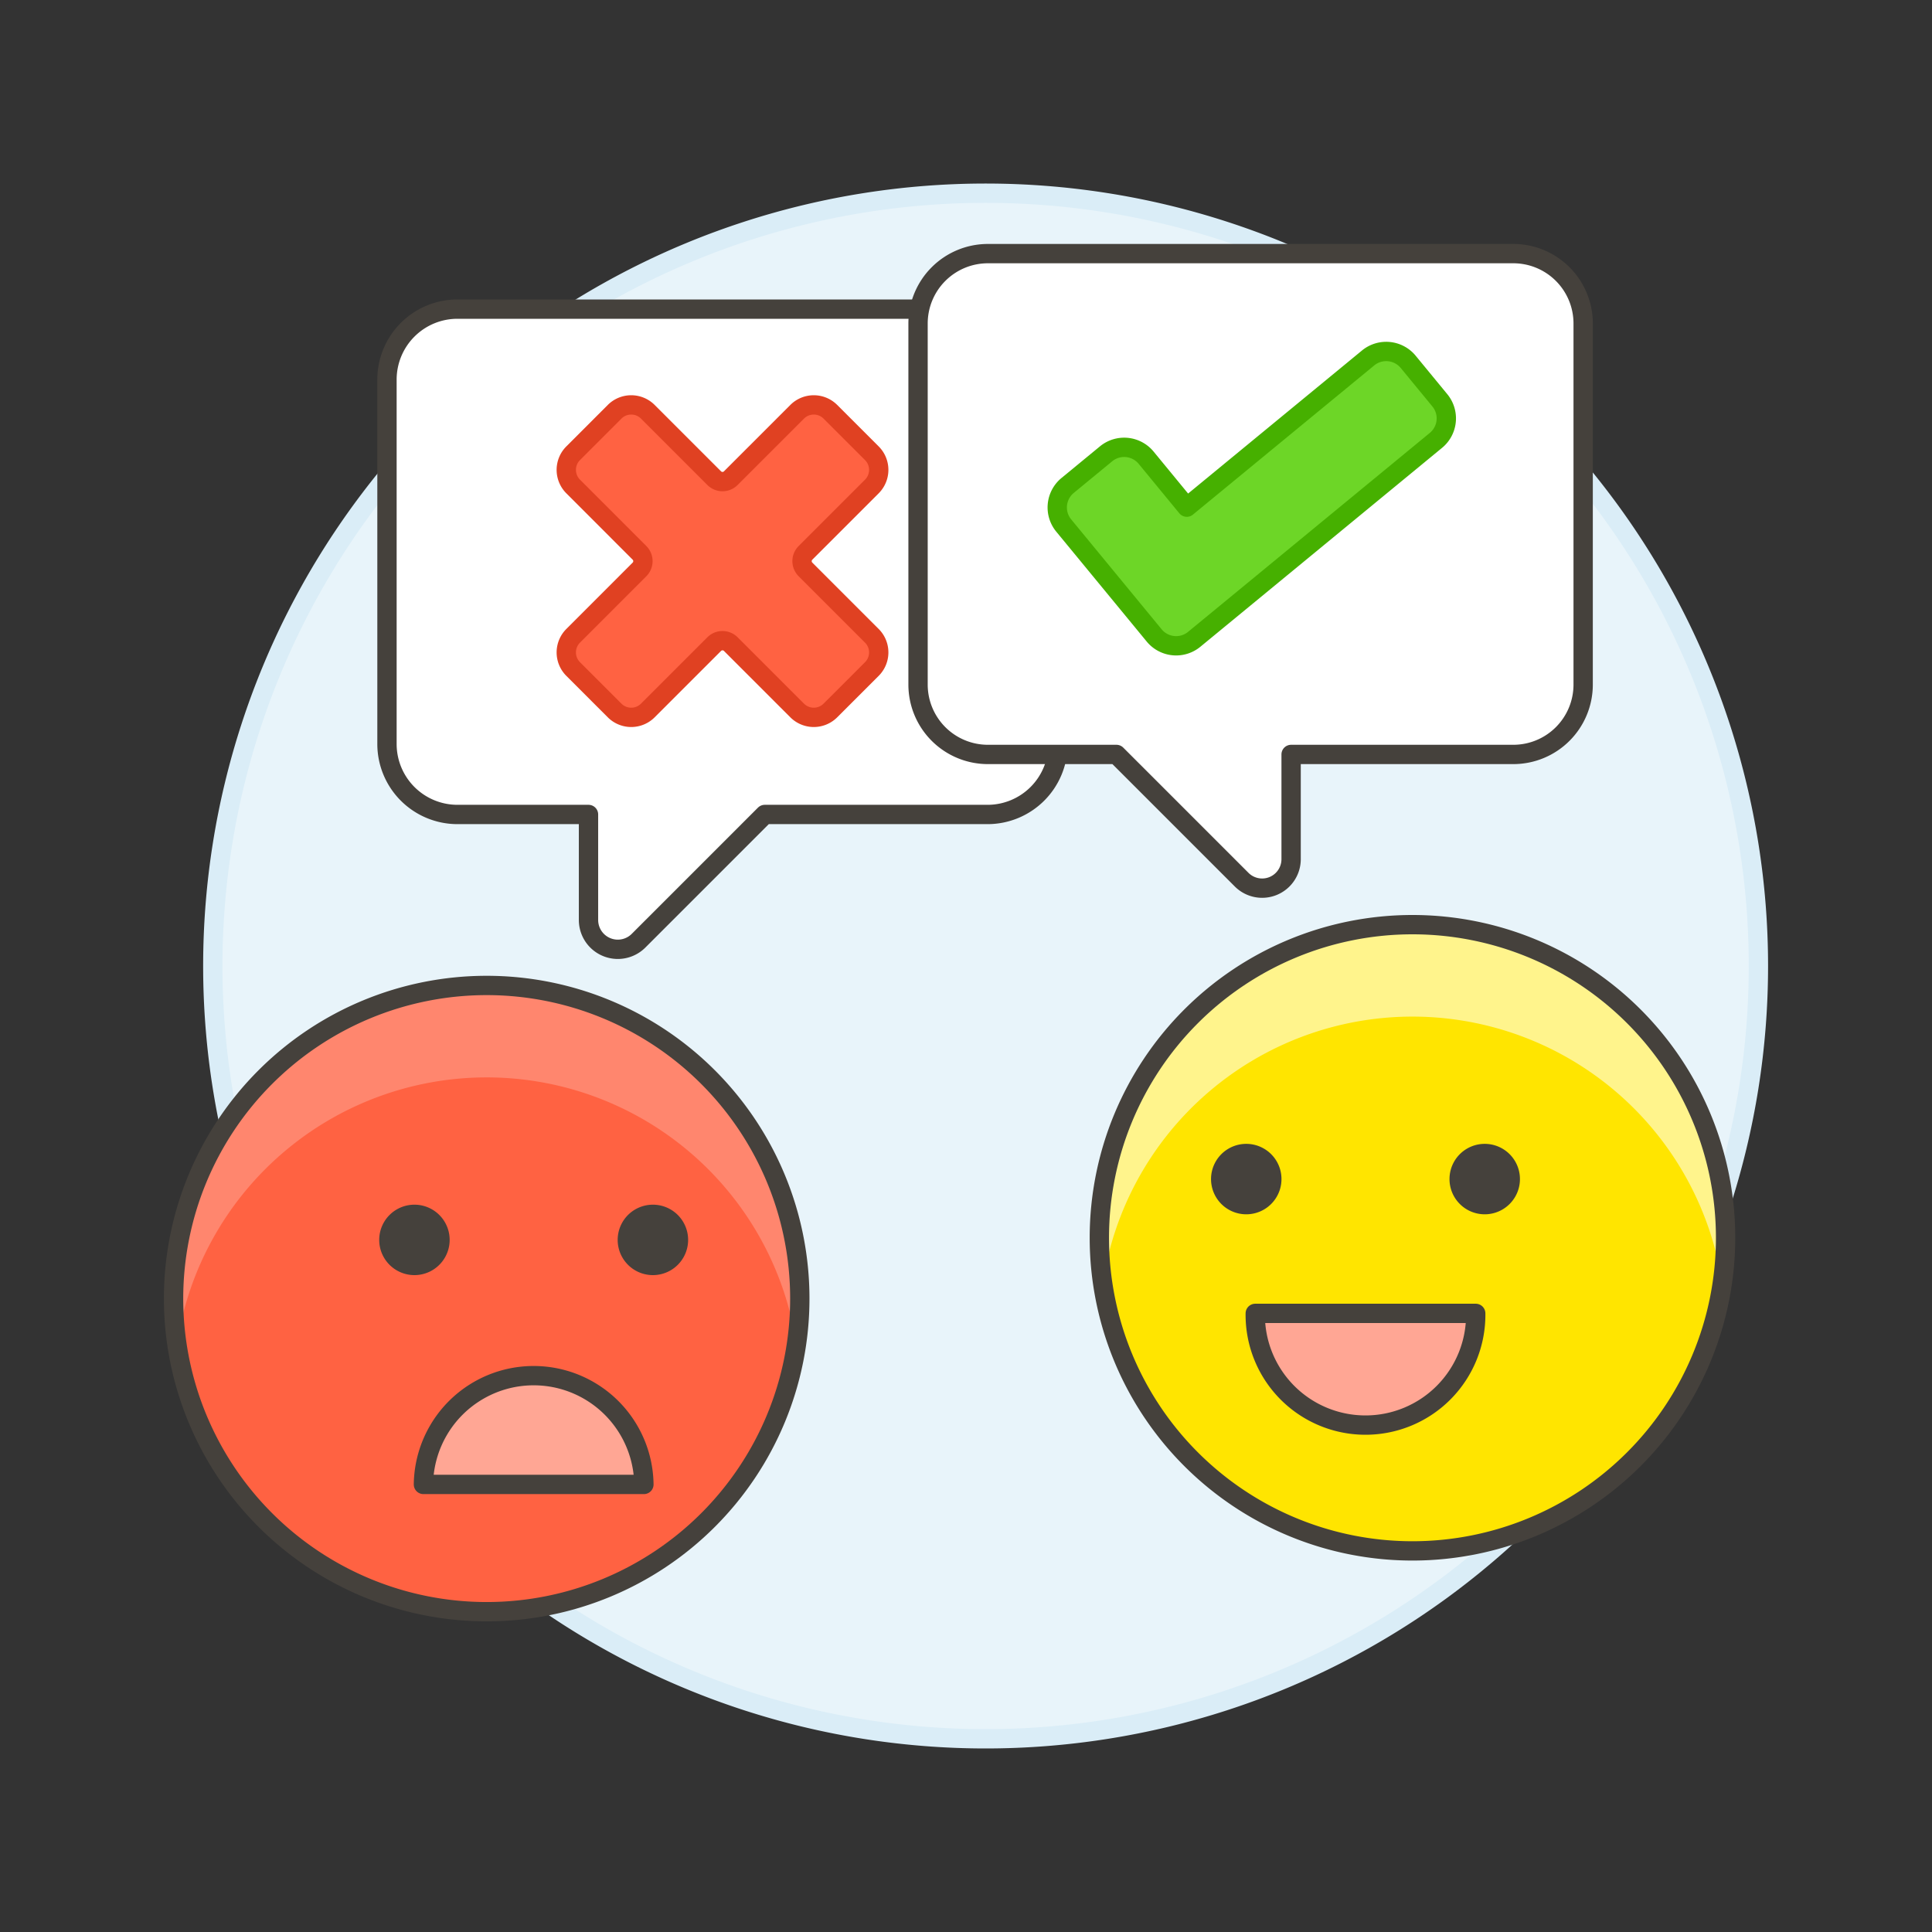 <svg viewBox="0 0 400 400" xmlns="http://www.w3.org/2000/svg" height="400" width="400"><rect x="0" y="0" width="400" height="400" fill="#333333" stroke="none"/><g><path d="M44.06 200a160 160 0 1 0 320 0 160 160 0 1 0 -320 0Z" fill="#e8f4fa" stroke="#daedf7" stroke-width="4"></path><path d="M35.936 268.856a64.828 64.828 0 1 0 129.656 0 64.828 64.828 0 1 0 -129.656 0Z" fill="#ff6242" stroke-width="1"></path><path d="M100.768 223.064a64.84 64.84 0 0 1 64.128 55.312 64.828 64.828 0 1 0 -128.26 0 64.836 64.836 0 0 1 64.132 -55.312Z" fill="#ff866e" stroke-width="1"></path><path d="M35.936 268.856a64.828 64.828 0 1 0 129.656 0 64.828 64.828 0 1 0 -129.656 0Z" fill="none" stroke="#45413c" stroke-linecap="round" stroke-linejoin="round" stroke-width="4"></path><path d="M78.512 256.708a7.292 7.292 0 1 0 14.584 0 7.292 7.292 0 1 0 -14.584 0Z" fill="#45413c" stroke-width="1"></path><path d="M127.884 256.708a7.292 7.292 0 1 0 14.584 0 7.292 7.292 0 1 0 -14.584 0Z" fill="#45413c" stroke-width="1"></path><path d="M87.668 307.336a22.824 22.824 0 0 1 45.644 0Z" fill="#ffa694" stroke="#45413c" stroke-linecap="round" stroke-linejoin="round" stroke-width="4"></path><path d="M227.608 256.268a64.828 64.828 0 1 0 129.656 0 64.828 64.828 0 1 0 -129.656 0Z" fill="#ffe500" stroke-width="1"></path><path d="M292.436 210.476a64.84 64.84 0 0 1 64.128 55.308 64.828 64.828 0 1 0 -128.26 0 64.836 64.836 0 0 1 64.132 -55.308Z" fill="#fff48c" stroke-width="1"></path><path d="M227.608 256.268a64.828 64.828 0 1 0 129.656 0 64.828 64.828 0 1 0 -129.656 0Z" fill="none" stroke="#45413c" stroke-linecap="round" stroke-linejoin="round" stroke-width="4"></path><path d="M300.104 244.116a7.292 7.292 0 1 0 14.584 0 7.292 7.292 0 1 0 -14.584 0Z" fill="#45413c" stroke-width="1"></path><path d="M250.732 244.116a7.292 7.292 0 1 0 14.584 0 7.292 7.292 0 1 0 -14.584 0Z" fill="#45413c" stroke-width="1"></path><path d="M305.532 271.924a22.824 22.824 0 1 1 -45.644 0Z" fill="#ffa694" stroke="#45413c" stroke-linecap="round" stroke-linejoin="round" stroke-width="4"></path><path d="m158.34 168.628 -26.14 26.14a6.068 6.068 0 0 1 -10.356 -4.288l0 -21.852 -27.128 0a14.596 14.596 0 0 1 -14.596 -14.596l0 -75.432A14.596 14.596 0 0 1 94.716 64l109.744 0a14.6 14.6 0 0 1 14.596 14.6l0 75.432a14.596 14.596 0 0 1 -14.596 14.596Z" fill="#ffffff" stroke="#45413c" stroke-linecap="round" stroke-linejoin="round" stroke-width="4"></path><path d="M180.512 138.512a4.864 4.864 0 0 0 0 -6.872l-13.744 -13.744a2.424 2.424 0 0 1 0 -3.436l13.744 -13.744a4.864 4.864 0 0 0 0 -6.872l-8.592 -8.592a4.864 4.864 0 0 0 -6.872 0l-13.744 13.744a2.424 2.424 0 0 1 -3.436 0l-13.744 -13.744a4.864 4.864 0 0 0 -6.872 0l-8.588 8.592a4.864 4.864 0 0 0 0 6.872L132.4 114.46a2.432 2.432 0 0 1 0 3.436l-13.736 13.744a4.864 4.864 0 0 0 0 6.872l8.588 8.588a4.864 4.864 0 0 0 6.872 0l13.744 -13.744a2.432 2.432 0 0 1 3.436 0l13.744 13.744a4.864 4.864 0 0 0 6.872 0Z" fill="#ff6242" stroke="#e04122" stroke-linecap="round" stroke-linejoin="round" stroke-width="4"></path><path d="m231.144 156.2 25.908 25.908a6 6 0 0 0 10.26 -4.252l0 -21.656 46 0a14.464 14.464 0 0 0 14.464 -14.468l0 -74.756a14.464 14.464 0 0 0 -14.464 -14.468l-108.772 0a14.468 14.468 0 0 0 -14.468 14.468l0 74.756A14.468 14.468 0 0 0 204.54 156.2Z" fill="#ffffff" stroke="#45413c" stroke-linecap="round" stroke-linejoin="round" stroke-width="4"></path><path d="M297.3 91.172a5.896 5.896 0 0 0 0.8 -8.296l-6.552 -7.964a5.896 5.896 0 0 0 -8.296 -0.8L245.712 105l-8.42 -10.24a5.892 5.892 0 0 0 -8.292 -0.8l-7.964 6.552a5.896 5.896 0 0 0 -0.8 8.296l8.428 10.24 10.296 12.512a5.892 5.892 0 0 0 8.292 0.8l12.516 -10.296Z" fill="#6dd627" stroke="#46b000" stroke-linecap="round" stroke-linejoin="round" stroke-width="4"></path></g></svg>